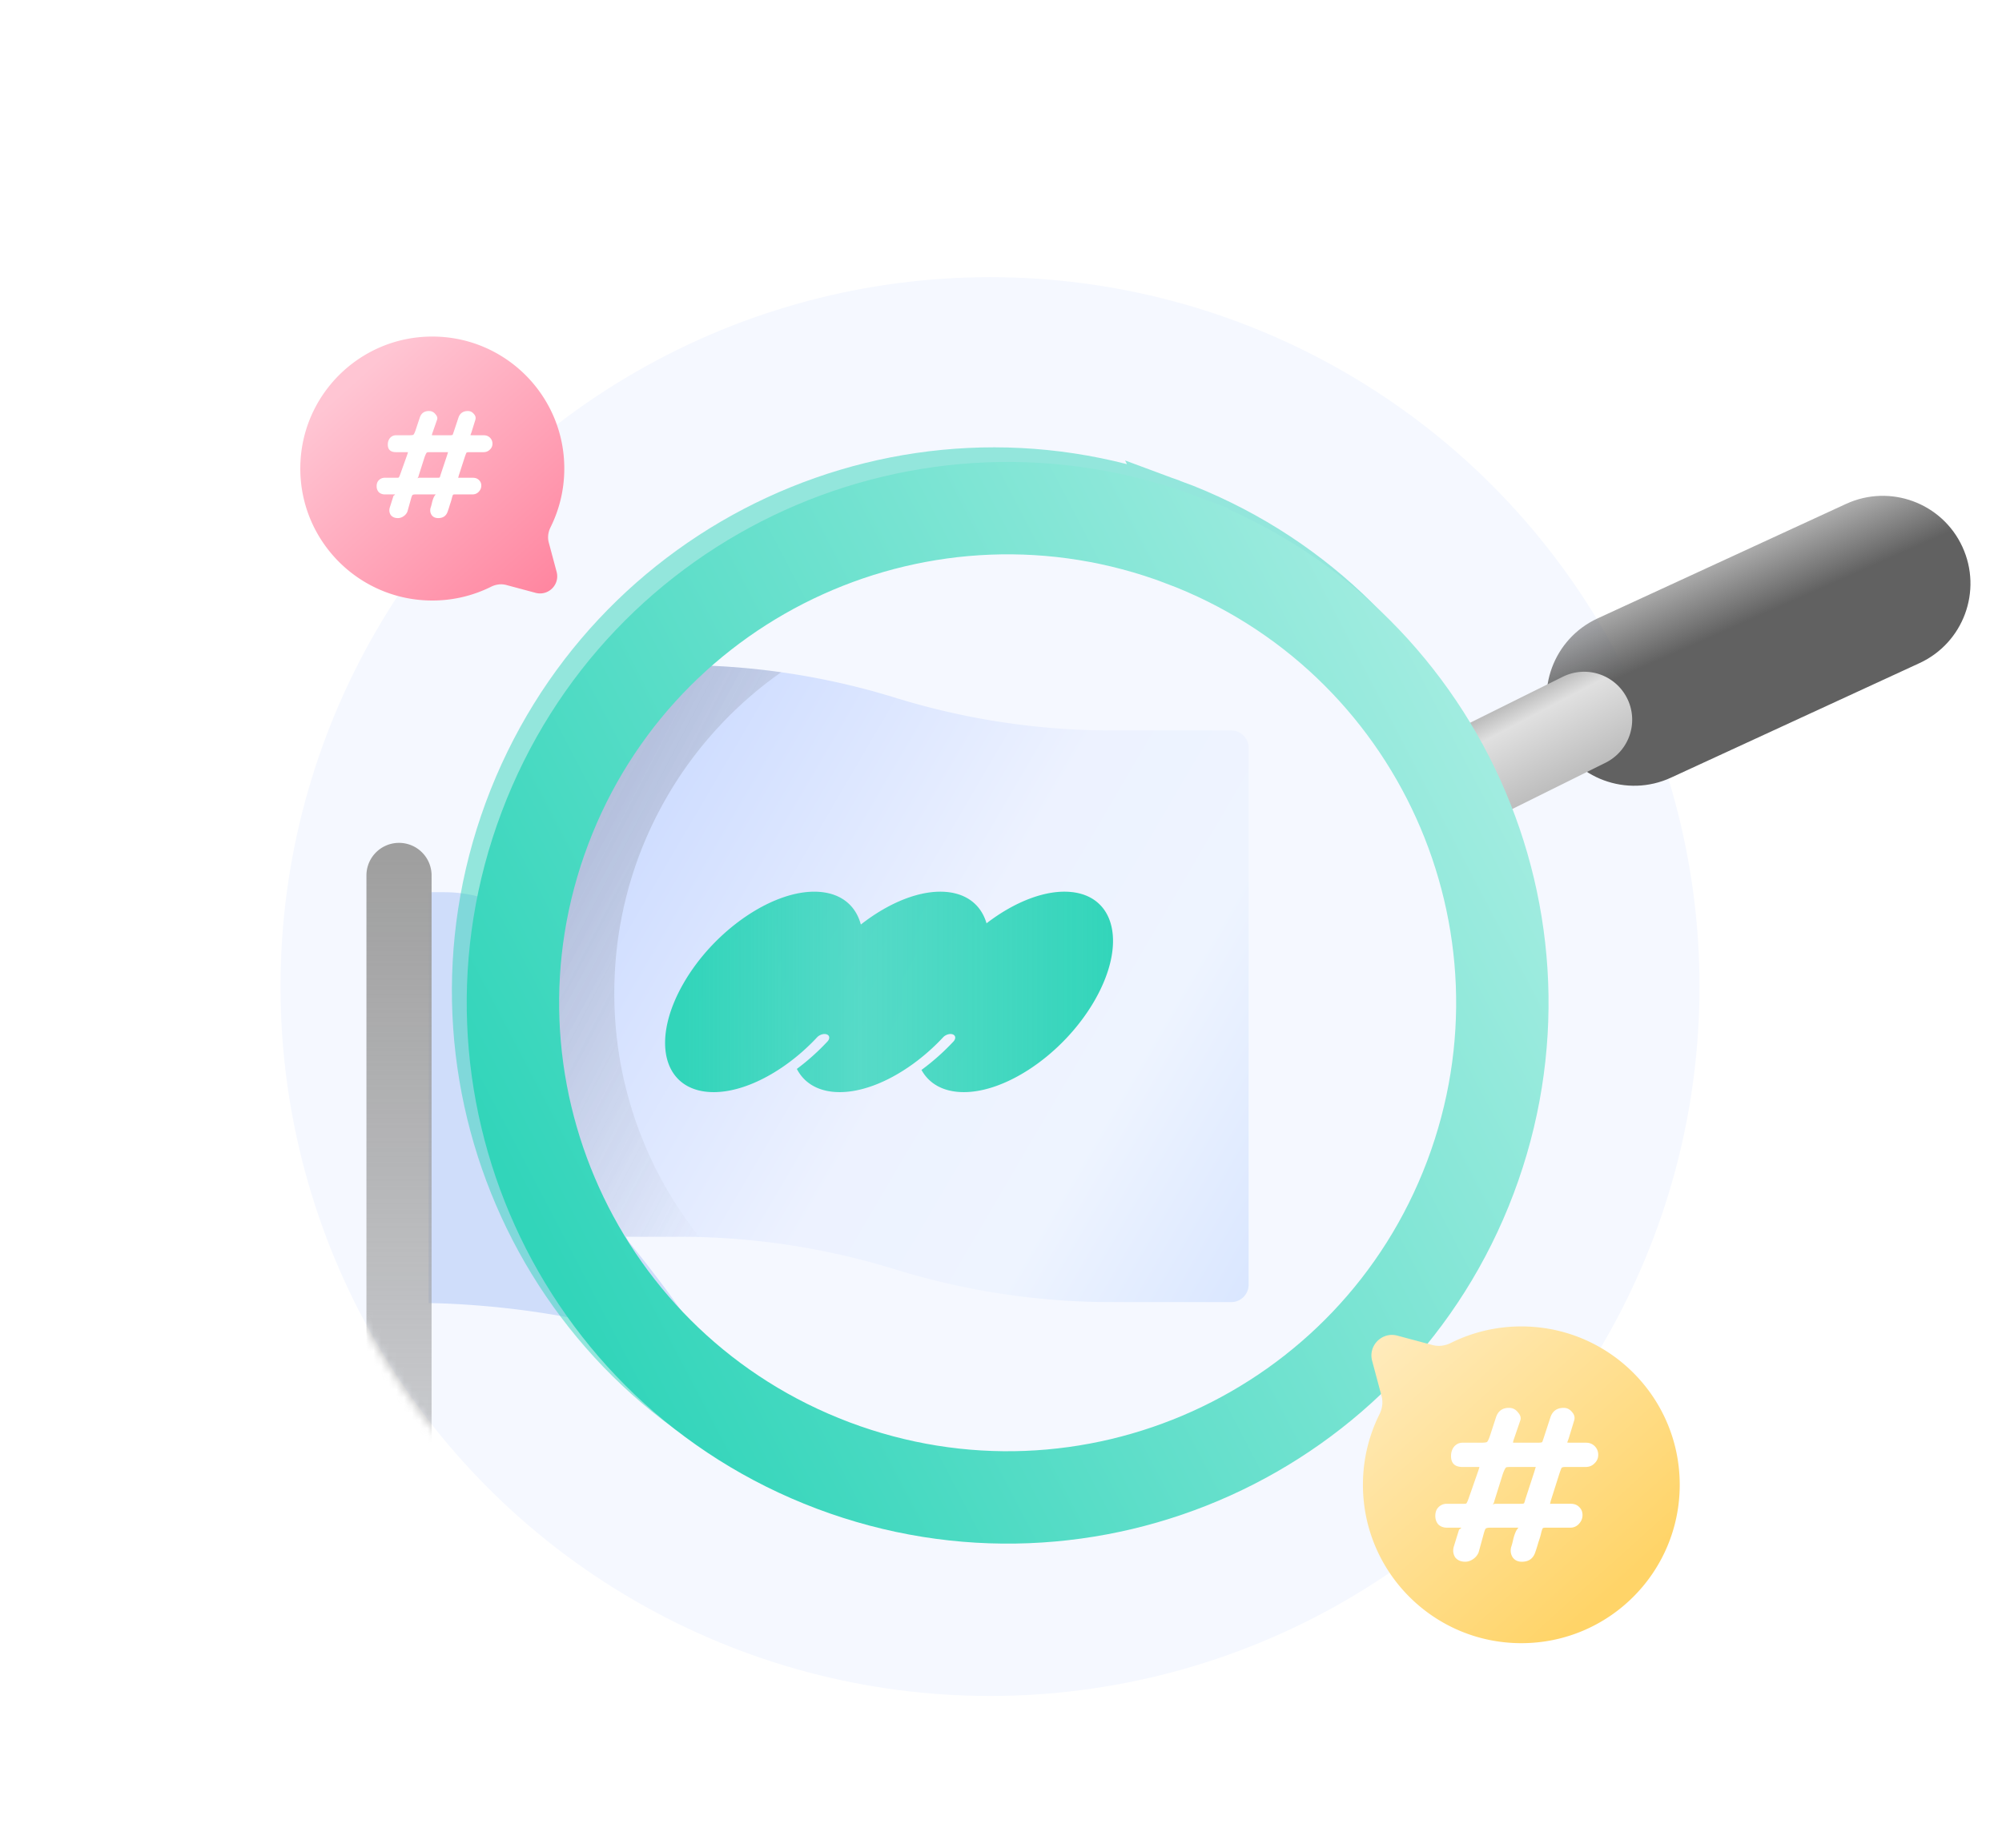 <svg xmlns="http://www.w3.org/2000/svg" width="260" height="240" fill="none"><circle cx="128.573" cy="128.143" r="92.143" fill="#F5F8FF"/><mask id="b" width="186" height="186" x="36" y="36" maskUnits="userSpaceOnUse" style="mask-type:alpha"><circle cx="129.001" cy="128.571" r="92.571" fill="url(#a)"/></mask><g mask="url(#b)"><path fill="#CFDDFA" d="M57.709 115.887h-2.041v53.371s19.41 0 34.214 6.665c5.5 2.477-5.762-11.604-8.06-14.434a3.862 3.862 0 0 1-.623-1.086l-5.877-15.67a3.83 3.83 0 0 1-.243-1.344v-11.994c-1.004-8.834-8.479-15.508-17.37-15.508Z"/><path fill="url(#c)" d="M47.59 113.773a4.23 4.23 0 1 1 8.459 0v92.341a4.229 4.229 0 1 1-8.46 0v-92.341Z"/></g><mask id="d" width="121" height="121" x="69" y="68" maskUnits="userSpaceOnUse" style="mask-type:alpha"><circle cx="129.002" cy="128.571" r="60" fill="#D9D9D9"/></mask><g mask="url(#d)"><path fill="url(#e)" d="M88.186 86.385H69.002v74.252h19.184a95.072 95.072 0 0 1 28.092 4.245 95.076 95.076 0 0 0 28.092 4.245h15.522a2.267 2.267 0 0 0 2.267-2.267V97.141a2.267 2.267 0 0 0-2.267-2.267H144.37a95.082 95.082 0 0 1-28.092-4.245 95.075 95.075 0 0 0-28.092-4.245Z"/><path fill="url(#f)" fill-rule="evenodd" d="M101.449 87.314a95.06 95.06 0 0 0-13.263-.93H69.002v74.253h19.184c.883 0 1.766.013 2.649.037a50.697 50.697 0 0 1-11.054-31.679c0-17.235 8.564-32.47 21.668-41.68Z" clip-rule="evenodd" opacity=".6"/><path fill="url(#g)" fill-rule="evenodd" d="M142.178 129.916c-4.105 7.164-12.123 12.489-17.907 11.892-2.178-.224-3.729-1.256-4.597-2.839a29.903 29.903 0 0 0 4.147-3.687c.335-.359.306-.772-.066-.922-.351-.141-.88.001-1.221.318-4.281 4.608-9.977 7.584-14.38 7.131-2.238-.231-3.814-1.314-4.667-2.97a29.967 29.967 0 0 0 3.97-3.557c.336-.359.307-.772-.066-.922-.366-.147-.927.014-1.264.362a27.317 27.317 0 0 1-3.119 2.867v-.001c-3.684 2.89-7.835 4.57-11.221 4.221-5.785-.597-7.146-6.888-3.04-14.052 4.105-7.165 12.122-12.489 17.906-11.893 2.761.285 4.514 1.866 5.146 4.221 3.684-2.89 7.835-4.57 11.221-4.221 2.698.278 4.434 1.795 5.102 4.061 3.632-2.792 7.692-4.404 11.016-4.062 5.784.597 7.145 6.888 3.04 14.053Z" clip-rule="evenodd"/></g><path fill="url(#h)" d="M217.002 101.011c-5.712 2.632-12.476.136-15.108-5.575-2.633-5.712-.137-12.476 5.575-15.108l32.279-14.878c5.712-2.632 12.476-.136 15.108 5.575 2.633 5.712.137 12.476-5.575 15.108l-32.279 14.878Z"/><path fill="url(#i)" d="M192.926 106.804a6.236 6.236 0 0 1-5.544-11.172l15.632-7.756a6.236 6.236 0 0 1 5.543 11.172l-15.631 7.756Z"/><path stroke="#32D5BA" stroke-width="6.015" d="M152.208 65.261c34.763 12.829 52.519 51.545 39.623 86.492s-51.545 52.849-86.308 40.021c-34.763-12.828-52.518-51.544-39.622-86.492 12.896-34.947 51.544-52.849 86.307-40.02Z" opacity=".5"/><g filter="url(#j)"><path stroke="url(#k)" stroke-width="12" d="M151.825 68.44c33.19 12.524 49.943 49.582 37.419 82.772-12.524 33.19-49.582 49.943-82.772 37.419-33.19-12.524-49.943-49.583-37.419-82.772 12.524-33.19 49.582-49.943 82.772-37.42Z"/></g><path fill="url(#l)" d="M56.142 78C46.675 78 39 70.325 39 60.857s7.676-17.143 17.143-17.143c9.468 0 17.143 7.675 17.143 17.143 0 2.742-.644 5.334-1.789 7.633-.304.61-.405 1.309-.229 1.968l1.021 3.816c.444 1.657-1.072 3.172-2.729 2.73l-3.816-1.022c-.659-.176-1.357-.075-1.968.23A17.072 17.072 0 0 1 56.142 78Z"/><path fill="#fff" d="M51.073 64.498c.024-.094.07-.153.142-.177.07-.047.094-.082.07-.106h-1.309a1.13 1.13 0 0 1-.779-.283 1.13 1.13 0 0 1-.283-.779c0-.33.094-.59.283-.778a1.06 1.06 0 0 1 .779-.319H51.568c.118 0 .19-.012.213-.035.047-.047.118-.2.212-.46l.885-2.478c.07-.212.106-.33.106-.354h-1.557c-.708 0-1.062-.33-1.062-.99 0-.33.094-.614.283-.85.213-.236.472-.354.779-.354h1.663c.33 0 .531-.023.602-.07.07-.072.153-.237.248-.496l.566-1.699c.189-.59.59-.885 1.203-.885.354 0 .637.142.85.425.236.26.295.519.177.779l-.531 1.521c-.095.26-.13.401-.106.425h2.264c.26 0 .402-.023.425-.07.024-.048.083-.213.177-.496l.567-1.699c.188-.59.601-.885 1.238-.885.307 0 .567.13.779.39.212.236.271.495.177.778l-.496 1.593c-.094.26-.141.377-.141.354 0 .023.106.035.318.035h1.416c.33 0 .602.106.814.319.212.212.319.471.319.778 0 .307-.118.567-.354.779-.213.212-.484.318-.814.318h-1.84c-.237 0-.367.036-.39.107-.024.047-.083.2-.177.46l-.814 2.513c-.047.235-.083.33-.106.283-.047-.024.047-.036.283-.036h1.663c.33 0 .59.095.779.283a.947.947 0 0 1 .319.744c0 .306-.119.578-.354.814a1.06 1.06 0 0 1-.78.318h-2.193c-.19 0-.295.012-.319.035-.047.024-.106.177-.177.46a7.14 7.14 0 0 1-.248.815c-.094.33-.188.625-.283.884-.189.59-.601.885-1.238.885-.378 0-.661-.13-.85-.39-.189-.282-.236-.6-.141-.955.047-.118.106-.33.177-.637.07-.306.165-.578.283-.814.07-.118.141-.212.212-.283H54.01c-.212 0-.353.024-.424.07-.047.025-.106.154-.177.39l-.496 1.77a1.34 1.34 0 0 1-.495.602 1.276 1.276 0 0 1-.743.247c-.401 0-.708-.13-.92-.39-.19-.282-.236-.6-.142-.955l.46-1.45Zm3.291-2.69a.486.486 0 0 1-.106.248l-.035.071.07-.035a.607.607 0 0 1 .248-.036h2.195c.212 0 .33-.012.354-.035.023 0 .07-.13.141-.39l.814-2.441.142-.46H55.85c-.212 0-.342.011-.39.035-.07.023-.176.224-.318.602l-.779 2.442Z"/><path fill="url(#m)" d="M197.575 172.286c11.362 0 20.572 9.21 20.572 20.571s-9.21 20.571-20.572 20.571c-11.361 0-20.571-9.21-20.571-20.571 0-3.291.773-6.401 2.146-9.159.366-.733.487-1.571.275-2.362l-1.225-4.579c-.532-1.988 1.287-3.807 3.275-3.275l4.579 1.225c.791.212 1.629.09 2.362-.275a20.484 20.484 0 0 1 9.159-2.146Z"/><path fill="#fff" d="M189.441 198.832c.033-.136.1-.221.199-.254.1-.068.133-.119.1-.153H187.898c-.432 0-.797-.136-1.095-.407-.266-.305-.399-.678-.399-1.118 0-.475.133-.848.399-1.119a1.472 1.472 0 0 1 1.095-.458H190.138c.166 0 .266-.017.299-.051.066-.067.166-.288.299-.661l1.244-3.559c.1-.305.15-.475.15-.509h-2.191c-.996 0-1.493-.474-1.493-1.423 0-.475.132-.882.398-1.221.299-.339.664-.508 1.095-.508h2.34c.465 0 .747-.034.846-.102.1-.102.216-.339.349-.712l.797-2.441c.265-.847.829-1.271 1.692-1.271.498 0 .896.204 1.195.61.332.373.415.746.249 1.119l-.747 2.187c-.132.373-.182.576-.149.61h3.186c.365 0 .564-.034.598-.102.033-.068.116-.305.249-.712l.796-2.441c.266-.847.847-1.271 1.743-1.271.431 0 .796.187 1.095.56.299.339.382.711.249 1.118l-.697 2.288c-.133.373-.199.543-.199.509 0 .034.149.051.448.051h1.991c.465 0 .847.152 1.145.457.299.306.448.678.448 1.119 0 .441-.165.814-.497 1.119-.299.305-.681.457-1.145.457h-2.589c-.332 0-.515.051-.548.153-.033.068-.116.288-.249.661l-1.145 3.61c-.066.339-.116.475-.149.407-.067-.034.066-.051.398-.051h2.34c.465 0 .83.136 1.095.407.299.271.448.627.448 1.068 0 .441-.166.83-.498 1.169a1.472 1.472 0 0 1-1.095.458h-3.087c-.265 0-.415.017-.448.051-.066.034-.149.254-.249.661-.066.305-.182.695-.348 1.169-.133.475-.266.899-.398 1.272-.266.847-.847 1.271-1.743 1.271-.531 0-.929-.187-1.195-.559-.265-.407-.332-.865-.199-1.373.066-.17.149-.475.249-.916.099-.44.232-.83.398-1.169.1-.17.199-.305.299-.407h-3.634c-.299 0-.498.034-.598.102-.066.034-.149.22-.249.559l-.697 2.543a1.916 1.916 0 0 1-.697.864c-.332.237-.68.356-1.045.356-.565 0-.996-.187-1.295-.559-.265-.407-.332-.865-.199-1.373l.647-2.085Zm4.63-3.865c-.033.17-.083.288-.149.356l-.05.102.1-.051c.066-.034.182-.051.348-.051h3.087c.299 0 .465-.017.498-.051.033 0 .1-.186.199-.559l1.145-3.509.199-.661h-3.286c-.298 0-.481.017-.547.051-.1.034-.249.322-.448.865l-1.096 3.508Z"/><defs><linearGradient id="c" x1="51.819" x2="51.819" y1="109.543" y2="267.994" gradientUnits="userSpaceOnUse"><stop stop-color="#9E9E9E"/><stop offset="1" stop-color="#9E9E9E" stop-opacity="0"/></linearGradient><linearGradient id="e" x1="72.895" x2="162.442" y1="116.716" y2="169.127" gradientUnits="userSpaceOnUse"><stop stop-color="#CCDBFF"/><stop offset=".47" stop-color="#EDF2FF"/><stop offset=".725" stop-color="#EEF4FF"/><stop offset="1" stop-color="#D9E6FF"/></linearGradient><linearGradient id="f" x1="13.6" x2="106.738" y1="84.371" y2="132.884" gradientUnits="userSpaceOnUse"><stop stop-color="#616161"/><stop offset="1" stop-color="#616161" stop-opacity="0"/></linearGradient><linearGradient id="g" x1="88.8" x2="144.805" y1="128.56" y2="128.56" gradientUnits="userSpaceOnUse"><stop stop-color="#32D5BA"/><stop offset=".408" stop-color="#32D5BA" stop-opacity=".8"/><stop offset="1" stop-color="#32D5BA"/></linearGradient><linearGradient id="h" x1="214.839" x2="224.226" y1="76.061" y2="97.323" gradientUnits="userSpaceOnUse"><stop stop-color="#616161" stop-opacity=".6"/><stop stop-color="#616161" stop-opacity=".5"/><stop offset=".392" stop-color="#616161"/></linearGradient><linearGradient id="i" x1="202.974" x2="197.179" y1="101.883" y2="90.849" gradientUnits="userSpaceOnUse"><stop stop-color="#BDBDBD"/><stop offset=".779" stop-color="#E0E0E0"/><stop offset="1" stop-color="#BDBDBD"/></linearGradient><linearGradient id="k" x1="70.449" x2="193.158" y1="163.46" y2="99.383" gradientUnits="userSpaceOnUse"><stop stop-color="#32D5BA"/><stop offset="1" stop-color="#A1ECE0"/></linearGradient><linearGradient id="l" x1="71.663" x2="46.644" y1="76.61" y2="48.811" gradientUnits="userSpaceOnUse"><stop stop-color="#FF86A0"/><stop offset="1" stop-color="#FFC5D3"/></linearGradient><linearGradient id="m" x1="178.95" x2="208.973" y1="173.954" y2="207.313" gradientUnits="userSpaceOnUse"><stop stop-color="#FFEBBC"/><stop offset="1" stop-color="#FFD468"/></linearGradient><radialGradient id="a" cx="0" cy="0" r="1" gradientTransform="rotate(-116.323 130.133 40.184) scale(136.907)" gradientUnits="userSpaceOnUse"><stop stop-color="#fff"/><stop offset="1" stop-color="#EEF4FF"/></radialGradient><filter id="j" width="140.501" height="140.501" x="58.898" y="58.285" color-interpolation-filters="sRGB" filterUnits="userSpaceOnUse"><feFlood flood-opacity="0" result="BackgroundImageFix"/><feBlend in="SourceGraphic" in2="BackgroundImageFix" result="shape"/><feColorMatrix in="SourceAlpha" result="hardAlpha" values="0 0 0 0 0 0 0 0 0 0 0 0 0 0 0 0 0 0 127 0"/><feOffset dx="1.714" dy="1.714"/><feComposite in2="hardAlpha" k2="-1" k3="1" operator="arithmetic"/><feColorMatrix values="0 0 0 0 1 0 0 0 0 1 0 0 0 0 1 0 0 0 0.4 0"/><feBlend in2="shape" result="effect1_innerShadow_1758_35850"/></filter></defs></svg>